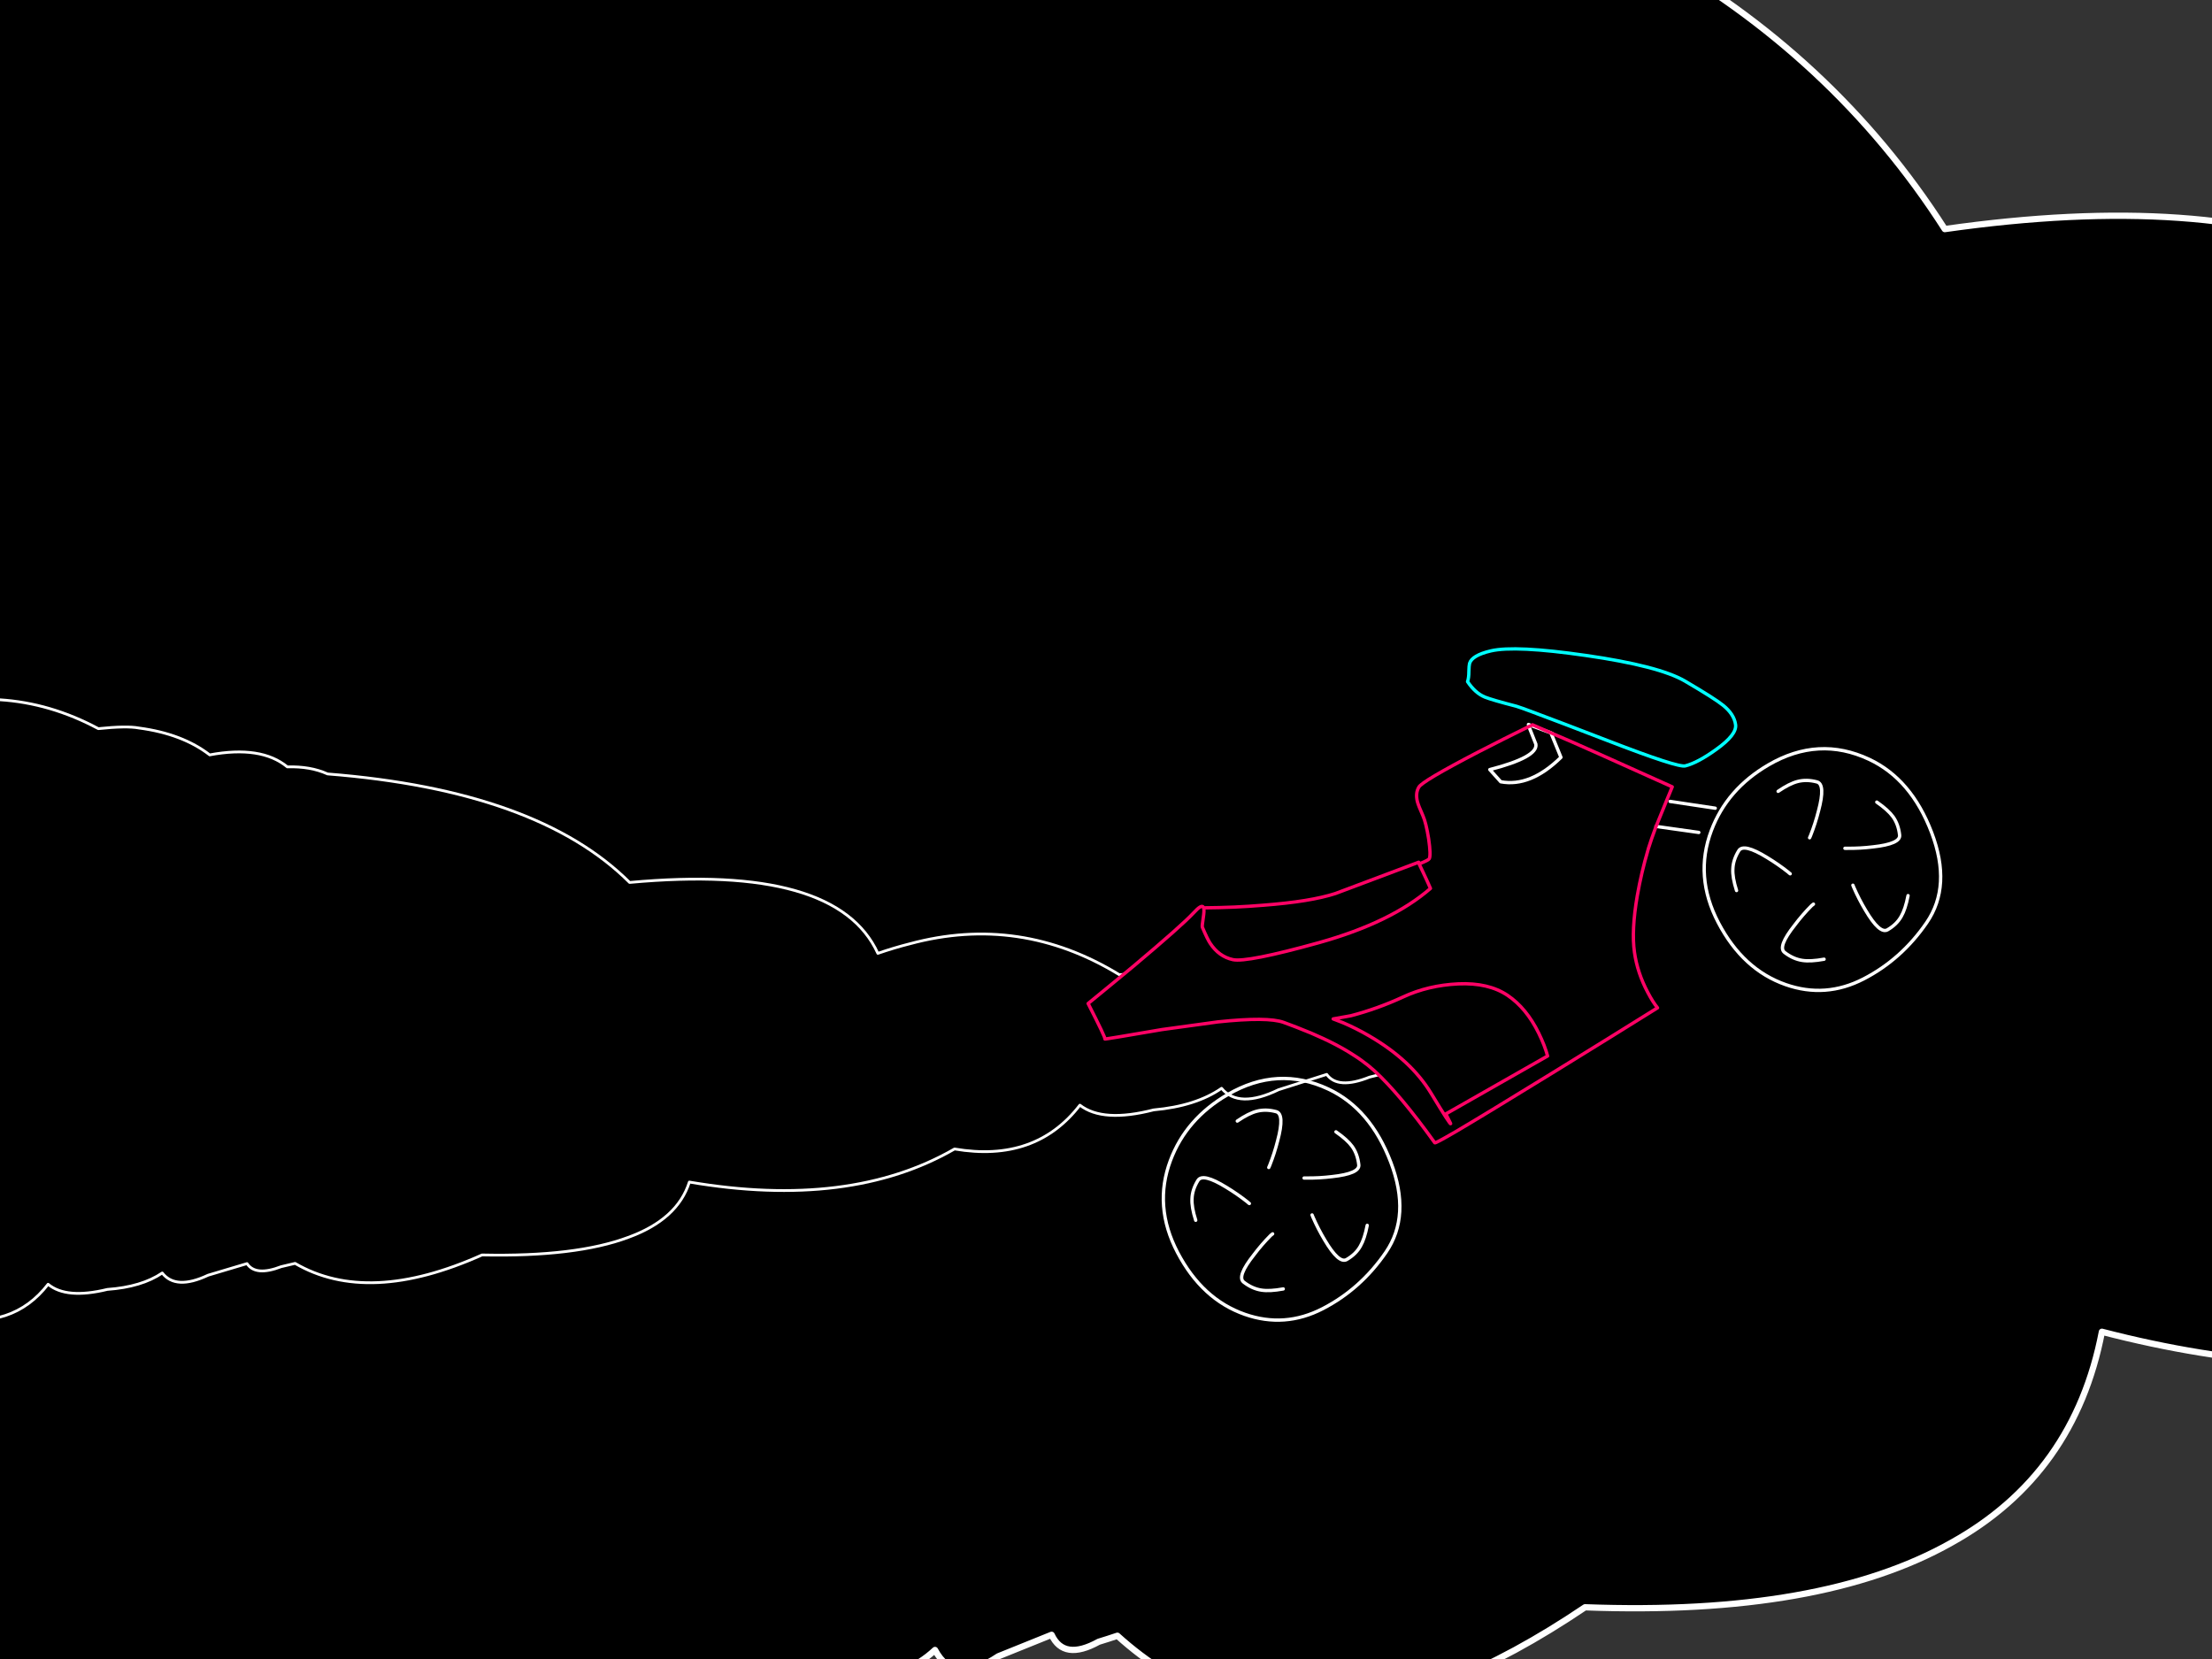 <?xml version="1.0" encoding="utf-8"?>
<svg id="EdithAnim11" image-rendering="inherit" baseProfile="basic" version="1.1" x="0px" y="0px" width="800" height="600" xmlns="http://www.w3.org/2000/svg" xmlns:xlink="http://www.w3.org/1999/xlink">
  <rect width="100%" height="100%" fill="#333333" stroke="none"/>
  <defs>
    <g id="Bike-Wheel" overflow="visible">
      <path id="Layer5_0_1_STROKES" stroke="#FFF" stroke-width="1" stroke-linejoin="round" stroke-linecap="round" fill="none" d="M2.05 -34.85Q-12.35 -34.85 -22.65 -26.45 -34 -17.2 -34.7 -1.55 -35.4 14.3 -26.6 24.6 -18.4 34.2 -5.6 34.85 7.15 35.5 19.2 29.8 31.25 24.1 34.05 7.25 36.85 -9.65 28.9 -21.15 19.4 -34.85 2.05 -34.85Z" test="Bike Wheel"/>
      <path id="Layer4_0_1_STROKES" stroke="#FFF" stroke-width="1" stroke-linejoin="round" stroke-linecap="round" fill="none" d="M.55 -26.55Q4.65 -26.85 7.1 -26.15 9.75 -25.4 12 -23.15 13.95 -21.25 8 -15.35 5.3 -12.6 2.25 -10.2 1.95 -10 1.7 -9.8M24.45 -8.9Q26.2 -5.15 26.45 -2.65 26.7 .1 25.4 3.05 24.35 5.5 16.7 2.1 13.2 .6 9.85 -1.4 9.5 -1.6 9.25 -1.75M18.45 20Q15.75 23.1 13.55 24.35 11.2 25.75 8 25.75 5.3 25.75 5.25 17.4 5.2 13.55 5.65 9.7 5.7 9.35 5.75 9M-25.15 -7.15Q-24.25 -11.2 -22.85 -13.3 -21.4 -15.6 -18.6 -17.1 -16.2 -18.45 -12.25 -11.05 -10.4 -7.65 -9 -4.1 -8.9 -3.7 -8.75 -3.4M-12.85 23.8Q-16.75 22.4 -18.7 20.8 -20.85 19.05 -22.05 16.1 -23.1 13.6 -15.3 10.55 -11.75 9.05 -8 8.05 -7.65 8 -7.3 7.95" test="Bike Wheel"/>
    </g>
  </defs>
  <g id="19_Motorbikesf88r1" overflow="visible">
    <g id="Smokef14r1">
      <path fill="#000" stroke="none" d="M315.05,-101.445 Q266.454,-138.968 211.883,-111.169 192.829,-163.793 107.477,-152.582 63.391,-213.443 -41.579,-220.879 -41.579,219.904 -41.579,660.688 -10.572,707.82 43.548,675.216 116.159,681.508 126.081,639.066 189.784,658.628 231.502,625.91 263.748,635.863 281.45,603.373 290.696,614.699 310.878,607.835 327.79,606.462 338.163,596.738 345.041,609.78 361.052,599.026 370.635,595.136 380.332,591.247 384.729,600.742 397.357,593.764 400.739,592.734 404.122,591.59 469.855,651.078 573.247,581.294 658.712,584.497 705.728,557.956 750.265,533.246 760.187,481.652 905.747,519.404 999.668,436.006 1073.068,455.111 1112.53,375.603 1132.938,400.199 1179.053,382.238 1217.501,377.09 1240.502,352.38 1255.61,381.094 1291.803,354.439 1313.564,343.914 1335.324,333.389 1345.021,354.553 1373.885,337.164 1389.332,331.33 1404.778,325.381 1427.554,324.466 1450.329,323.436 1450.329,319.661 1451.344,311.196 1451.795,307.306 1452.246,303.416 1452.246,298.154 1452.246,292.892 1444.466,294.493 1436.574,296.209 1433.417,283.396 1430.936,282.367 1407.823,271.956 1397.337,278.935 1378.62,266.236 1353.252,267.495 1325.064,231.573 1268.125,248.39 1241.404,216.472 1199.573,205.833 1195.402,204.689 1191.004,203.774 1178.376,199.541 1147.257,204.117 1056.606,124.037 955.695,165.45 941.376,171.056 926.944,178.949 891.991,55.969 703.361,82.853 622.519,-43.33 431.182,-67.926 422.5,-73.532 410.887,-73.188 397.357,-88.861 371.537,-81.997 357.556,-97.441 335.57,-101.674 329.256,-103.39 315.05,-101.445Z" test="Smoke" stroke-width="2.271"/>
      <path id="Layer2_0_1_STROKES" stroke="#FFF" stroke-width="2.271" stroke-linejoin="round" stroke-linecap="round" fill="none" d="M1450.329,323.436 Q1427.554,324.466 1404.778,325.381 1389.332,331.33 1373.885,337.164 1345.021,354.553 1335.324,333.389 1313.564,343.914 1291.803,354.439 1255.61,381.094 1240.502,352.38 1217.501,377.09 1179.053,382.238 1132.938,400.199 1112.53,375.603 1073.068,455.111 999.668,436.006 905.747,519.404 760.187,481.652 750.265,533.246 705.728,557.956 658.712,584.497 573.247,581.294 469.855,651.078 404.122,591.59 400.739,592.734 397.357,593.764 384.729,600.742 380.332,591.247 370.635,595.136 361.052,599.026 345.041,609.78 338.163,596.738 327.79,606.462 310.878,607.835 290.696,614.699 281.45,603.373 263.748,635.863 231.502,625.91 189.784,658.628 126.081,639.066 116.159,681.508 43.548,675.216 -10.572,707.82 -41.579,660.688 -41.579,219.904 -41.579,-220.879 63.391,-213.443 107.477,-152.582 192.829,-163.793 211.883,-111.169 266.454,-138.968 315.05,-101.445 329.256,-103.39 335.57,-101.674 357.556,-97.441 371.537,-81.997 397.357,-88.861 410.887,-73.188 422.5,-73.532 431.182,-67.926 622.519,-43.33 703.361,82.853 891.991,55.969 926.944,178.949 941.376,171.056 955.695,165.45 1056.606,124.037 1147.257,204.117 1178.376,199.541 1191.004,203.774 1195.402,204.689 1199.573,205.833 1241.404,216.472 1268.125,248.39 1325.064,231.573 1353.252,267.495 1378.62,266.236 1397.337,278.935 1407.823,271.956 1430.936,282.367 1433.417,283.396 1436.574,296.209 1444.466,294.493 1452.246,292.892 1452.246,298.154 1452.246,303.416 1451.795,307.306 1451.344,311.196 1450.329,319.661 1450.329,323.436Z" test="Smoke"/>
    </g>
    <g id="Smokef11r1">
      <path fill="#000" stroke="none" d="M-38.125,258.916 Q-50.444,232.741 -112.262,238.494 -142.581,208.243 -218.406,204.661 -218.406,351.461 -218.406,498.26 -195.962,521.044 -156.194,504.089 -102.644,506.49 -96.006,484.582 -49.206,493.574 -18.944,476.505 4.625,481.077 17.394,464.465 23.975,469.952 38.825,466.332 51.2,465.456 58.681,460.389 63.575,466.713 75.275,461.189 82.306,459.131 89.338,456.998 92.431,461.684 101.713,458.102 104.244,457.531 106.719,456.921 133.156,472.314 174.331,453.873 208.306,454.597 227.206,447.511 245.037,441.034 249.313,427.508 307.362,437.376 345.219,415.545 374.525,420.536 390.556,399.695 398.881,406.134 417.219,401.41 432.519,400.038 441.8,393.599 447.988,401.105 462.444,394.095 471.106,391.351 479.825,388.57 483.819,394.133 495.294,389.561 501.481,388.037 507.669,386.475 516.781,386.208 525.894,385.941 525.894,384.684 526.4,381.864 526.625,380.569 526.85,379.274 526.85,377.521 526.85,375.768 523.7,376.188 520.55,376.645 519.313,373.292 518.244,373.063 509.075,370.32 504.8,372.225 497.263,368.872 487.138,369.253 475.719,359.919 452.994,364.338 442.194,356.033 425.431,353.328 423.8,352.985 422.056,352.718 417.05,351.461 404.844,352.527 368.9,330.582 329.075,341.326 323.338,342.774 317.487,344.793 302.638,312.256 227.713,319.152 194.412,285.891 118.475,279.909 112.231,277.089 103.906,277.356 94.456,269.546 75.838,273.013 65.994,265.393 50.244,263.297 45.856,262.459 35.563,263.526 .913,244.933 -38.125,258.916Z" test="Smoke_22" vector-effect="non-scaling-stroke" stroke-width="1"/>
      <path id="Layer1_0_1_STROKES" stroke="#FFF" stroke-width="1" stroke-linejoin="round" stroke-linecap="round" fill="none" d="M525.894,385.941 Q516.781,386.208 507.669,386.475 501.481,388.037 495.294,389.561 483.819,394.133 479.825,388.57 471.106,391.351 462.444,394.095 447.988,401.105 441.8,393.599 432.519,400.038 417.219,401.41 398.881,406.134 390.556,399.695 374.525,420.536 345.219,415.545 307.362,437.376 249.313,427.508 245.037,441.034 227.206,447.511 208.306,454.597 174.331,453.873 133.156,472.314 106.719,456.921 104.244,457.531 101.713,458.102 92.431,461.684 89.338,456.998 82.306,459.131 75.275,461.189 63.575,466.713 58.681,460.389 51.2,465.456 38.825,466.332 23.975,469.952 17.394,464.465 4.625,481.077 -18.944,476.505 -49.206,493.574 -96.006,484.582 -102.644,506.49 -156.194,504.089 -195.962,521.044 -218.406,498.26 -218.406,351.461 -218.406,204.661 -142.581,208.243 -112.262,238.494 -50.444,232.741 -38.125,258.916 .913,244.933 35.563,263.526 45.856,262.459 50.244,263.297 65.994,265.393 75.838,273.013 94.456,269.546 103.906,277.356 112.231,277.089 118.475,279.909 194.412,285.891 227.713,319.152 302.638,312.256 317.487,344.793 323.338,342.774 329.075,341.326 368.9,330.582 404.844,352.527 417.05,351.461 422.056,352.718 423.8,352.985 425.431,353.328 442.194,356.033 452.994,364.338 475.719,359.919 487.138,369.253 497.263,368.872 504.8,372.225 509.075,370.32 518.244,373.063 519.313,373.292 520.55,376.645 523.7,376.188 526.85,375.768 526.85,377.521 526.85,379.274 526.625,380.569 526.4,381.864 525.894,384.684 525.894,385.941Z" test="Smoke_22" vector-effect="non-scaling-stroke"/>
    </g>
    <g id="MotorBikePinkf6r1">
      <g id="RedBike-container">
        <path fill="#000" stroke="none" d="M437.673,341.145 Q440.822,345.952 445.874,347.065 450.925,348.177 477.098,340.904 503.24,333.579 517.346,321.309 516.109,318.465 514.546,315.181 L513.234,312.449 Q513.307,312.421 513.339,312.388 L513.087,311.836 482.976,323.15 Q473.987,326.079 456.854,327.388 446.596,328.259 435.312,328.33 435.612,329.204 435.149,332.13 434.707,334.973 434.838,335.317 436.687,339.692 437.673,341.145 M604.019,289.847 L602.824,289.355 598.938,298.888 614.399,301.068 617.476,302.632 Q620.42,297.063 622.375,293.278 L620.336,292.298 604.019,289.847 M555.46,269.124 Q556.3,273.807 538.804,278.334 L542.767,282.737 Q553.505,284.732 564.536,273.904 L560.911,265.04 553.787,262.409 Q553.339,262.6 552.943,262.76 L555.46,269.124 M538.804,278.334 Q556.3,273.807 555.46,269.124 L552.943,262.76 Q543.756,267.272 534.4,272.091 514.278,282.552 513.141,284.682 511.87,286.82 512.607,289.886 513.002,291.404 514.643,295.062 515.75,297.563 516.689,303.377 517.554,309.304 516.906,310.591 516.698,311.055 513.339,312.388 513.307,312.421 513.234,312.449 L514.546,315.181 Q516.109,318.465 517.346,321.309 503.24,333.579 477.098,340.904 450.925,348.177 445.874,347.065 440.822,345.952 437.673,341.145 436.687,339.692 434.838,335.317 434.707,334.973 435.149,332.13 435.612,329.204 435.312,328.33 435.279,328.213 435.191,328.121 434.605,326.902 431.641,330.188 427.385,334.764 410.069,349.322 401.354,356.564 393.532,362.937 399.967,375.547 399.601,375.76 399.236,375.973 420.201,372.362 440.14,369.628 440.461,369.58 458.503,367.671 464.268,369.767 469.062,371.518 473.122,373.208 473.596,373.422 474.122,373.605 476.636,374.675 478.83,375.686 478.975,375.772 479.056,375.834 479.865,376.192 480.59,376.549 485.871,379.135 490.083,381.925 491.295,382.687 492.404,383.51 494.929,385.325 496.997,387.196 506.283,395.699 518.911,413.301 519.076,413.585 526.214,409.397 526.295,409.385 526.318,409.336 536.281,403.531 559.444,389.276 561.118,388.248 562.776,387.195 581.146,375.937 599.47,364.498 597.797,362.466 595.947,358.93 592.195,351.887 591.122,344.403 589.993,336.463 592.146,323.954 593.656,315.385 596.019,307.438 596.054,307.138 596.171,306.86 597.091,303.878 598.938,298.888 L602.824,289.355 604.792,284.573 Q588.962,277.441 579.042,273.006 579.035,272.992 578.959,272.984 565.76,267.072 563.25,266.055 L561.385,265.254 560.911,265.04 564.536,273.904 Q553.505,284.732 542.767,282.737 L538.804,278.334 M527.452,355.828 Q538.358,355.349 545.26,359.998 552.079,364.625 556.499,373.655 558.709,378.17 559.706,381.923 L522.901,402.868 524.638,406.33 Q524.841,407.4 517.58,395.411 510.318,383.423 495.223,374.668 490.555,371.934 485.63,369.839 L482.135,368.519 488.584,367.349 Q498.17,364.843 507.373,360.601 516.495,356.338 527.452,355.828 M545.26,359.998 Q538.358,355.349 527.452,355.828 516.495,356.338 507.373,360.601 498.17,364.843 488.584,367.349 L482.135,368.519 485.63,369.839 Q490.555,371.934 495.223,374.668 510.318,383.423 517.58,395.411 524.841,407.4 524.638,406.33 L522.901,402.868 559.706,381.923 Q558.709,378.17 556.499,373.655 552.079,364.625 545.26,359.998 M573.554,237.056 Q547.981,233.354 539.179,235.405 532.351,237.004 531.483,239.956 531.287,240.7 531.238,242.895 531.241,245.061 530.766,246.526 533.519,250.654 537.023,252.109 539.579,253.137 548.469,255.439 549.694,255.782 555.646,258.04 555.723,258.045 555.729,258.062 564.079,261.153 581.42,267.846 606.871,277.7 609.533,276.989 614.034,275.836 620.634,271.083 628.195,265.701 627.693,262.079 627.183,258.322 623.215,255.11 620.273,252.699 609.446,246.352 600.11,240.884 573.554,237.056Z" test="RedBike container" stroke-width="1.208"/>
        <path id="Layer3_0_1_STROKES" stroke="#0FF" stroke-width="1.208" stroke-linejoin="round" stroke-linecap="round" fill="none" d="M530.766,246.526 Q531.241,245.061 531.238,242.895 531.287,240.7 531.483,239.956 532.351,237.004 539.179,235.405 547.981,233.354 573.554,237.056 600.11,240.884 609.446,246.352 620.273,252.699 623.215,255.11 627.183,258.322 627.693,262.079 628.195,265.701 620.634,271.083 614.034,275.836 609.533,276.989 606.871,277.7 581.42,267.846 564.079,261.153 555.77,258.073 555.723,258.045 555.673,258.025 549.694,255.782 548.469,255.439 539.579,253.137 537.023,252.109 533.519,250.654 530.766,246.526Z" test="RedBike container"/>
        <path id="Layer3_0_2_STROKES" stroke="#FFF" stroke-width="1.208" stroke-linejoin="round" stroke-linecap="round" fill="none" d="M560.911,265.04 L564.536,273.904 Q553.505,284.732 542.767,282.737 L538.804,278.334 Q556.3,273.807 555.46,269.124 L552.943,262.76 M561.385,265.254 L560.911,265.04 553.787,262.409 M552.943,262.76 L552.787,262.012 553.787,262.409 M620.336,292.298 L604.019,289.847 M598.938,298.888 L614.399,301.068" test="RedBike container"/>
        <path id="Layer3_0_3_STROKES" stroke="#FF0265" stroke-width="1.208" stroke-linejoin="round" stroke-linecap="round" fill="none" d="M552.943,262.76 Q543.756,267.272 534.4,272.091 514.278,282.552 513.141,284.682 511.87,286.82 512.607,289.886 513.002,291.404 514.643,295.062 515.75,297.563 516.689,303.377 517.554,309.304 516.906,310.591 516.698,311.055 513.38,312.399 513.307,312.421 513.234,312.449 L514.546,315.181 Q516.109,318.465 517.346,321.309 503.24,333.579 477.098,340.904 450.925,348.177 445.874,347.065 440.822,345.952 437.673,341.145 436.687,339.692 434.838,335.317 434.707,334.973 435.149,332.13 435.612,329.204 435.312,328.33 435.279,328.213 435.232,328.132 434.605,326.902 431.641,330.188 427.385,334.764 410.069,349.322 401.354,356.564 393.532,362.937 399.967,375.547 399.601,375.76 399.236,375.973 420.201,372.362 440.14,369.628 440.461,369.58 458.503,367.671 464.268,369.767 469.062,371.518 473.122,373.208 473.596,373.422 474.122,373.605 476.636,374.675 478.845,375.713 478.975,375.772 479.097,375.845 479.865,376.192 480.59,376.549 485.871,379.135 490.083,381.925 491.295,382.687 492.404,383.51 494.929,385.325 496.997,387.196 506.283,395.699 518.911,413.301 519.076,413.585 526.229,409.423 526.295,409.385 526.36,409.347 536.281,403.531 559.444,389.276 561.118,388.248 562.792,387.221 581.146,375.937 599.47,364.498 597.797,362.466 595.947,358.93 592.195,351.887 591.122,344.403 589.993,336.463 592.146,323.954 593.656,315.385 596.019,307.438 596.054,307.138 596.171,306.86 597.091,303.878 598.938,298.888 L602.824,289.355 604.792,284.573 Q588.962,277.441 579.083,273.017 579.035,272.992 578.986,272.969 565.76,267.072 563.25,266.055 L561.385,265.254 M552.943,262.76 Q553.339,262.6 553.787,262.409 553.995,262.287 554.256,262.135 L560.911,265.04 M435.312,328.33 Q446.596,328.259 456.854,327.388 473.987,326.079 482.976,323.15 L513.087,311.836 M485.63,369.839 Q490.555,371.934 495.223,374.668 510.318,383.423 517.58,395.411 524.841,407.4 524.638,406.33 L522.901,402.868 559.706,381.923 Q558.709,378.17 556.499,373.655 552.079,364.625 545.26,359.998 538.358,355.349 527.452,355.828 516.495,356.338 507.373,360.601 498.17,364.843 488.584,367.349 L482.161,368.503 485.63,369.839Z" test="RedBike container"/>
        <use xlink:href="#Bike-Wheel" transform="matrix(1.044 -.608 .608 1.044 658.65 314.25)"/>
        <use xlink:href="#Bike-Wheel" transform="matrix(1.044 -.608 .608 1.044 463.05 433.5)"/>
      </g>
    </g>
  </g>
</svg>